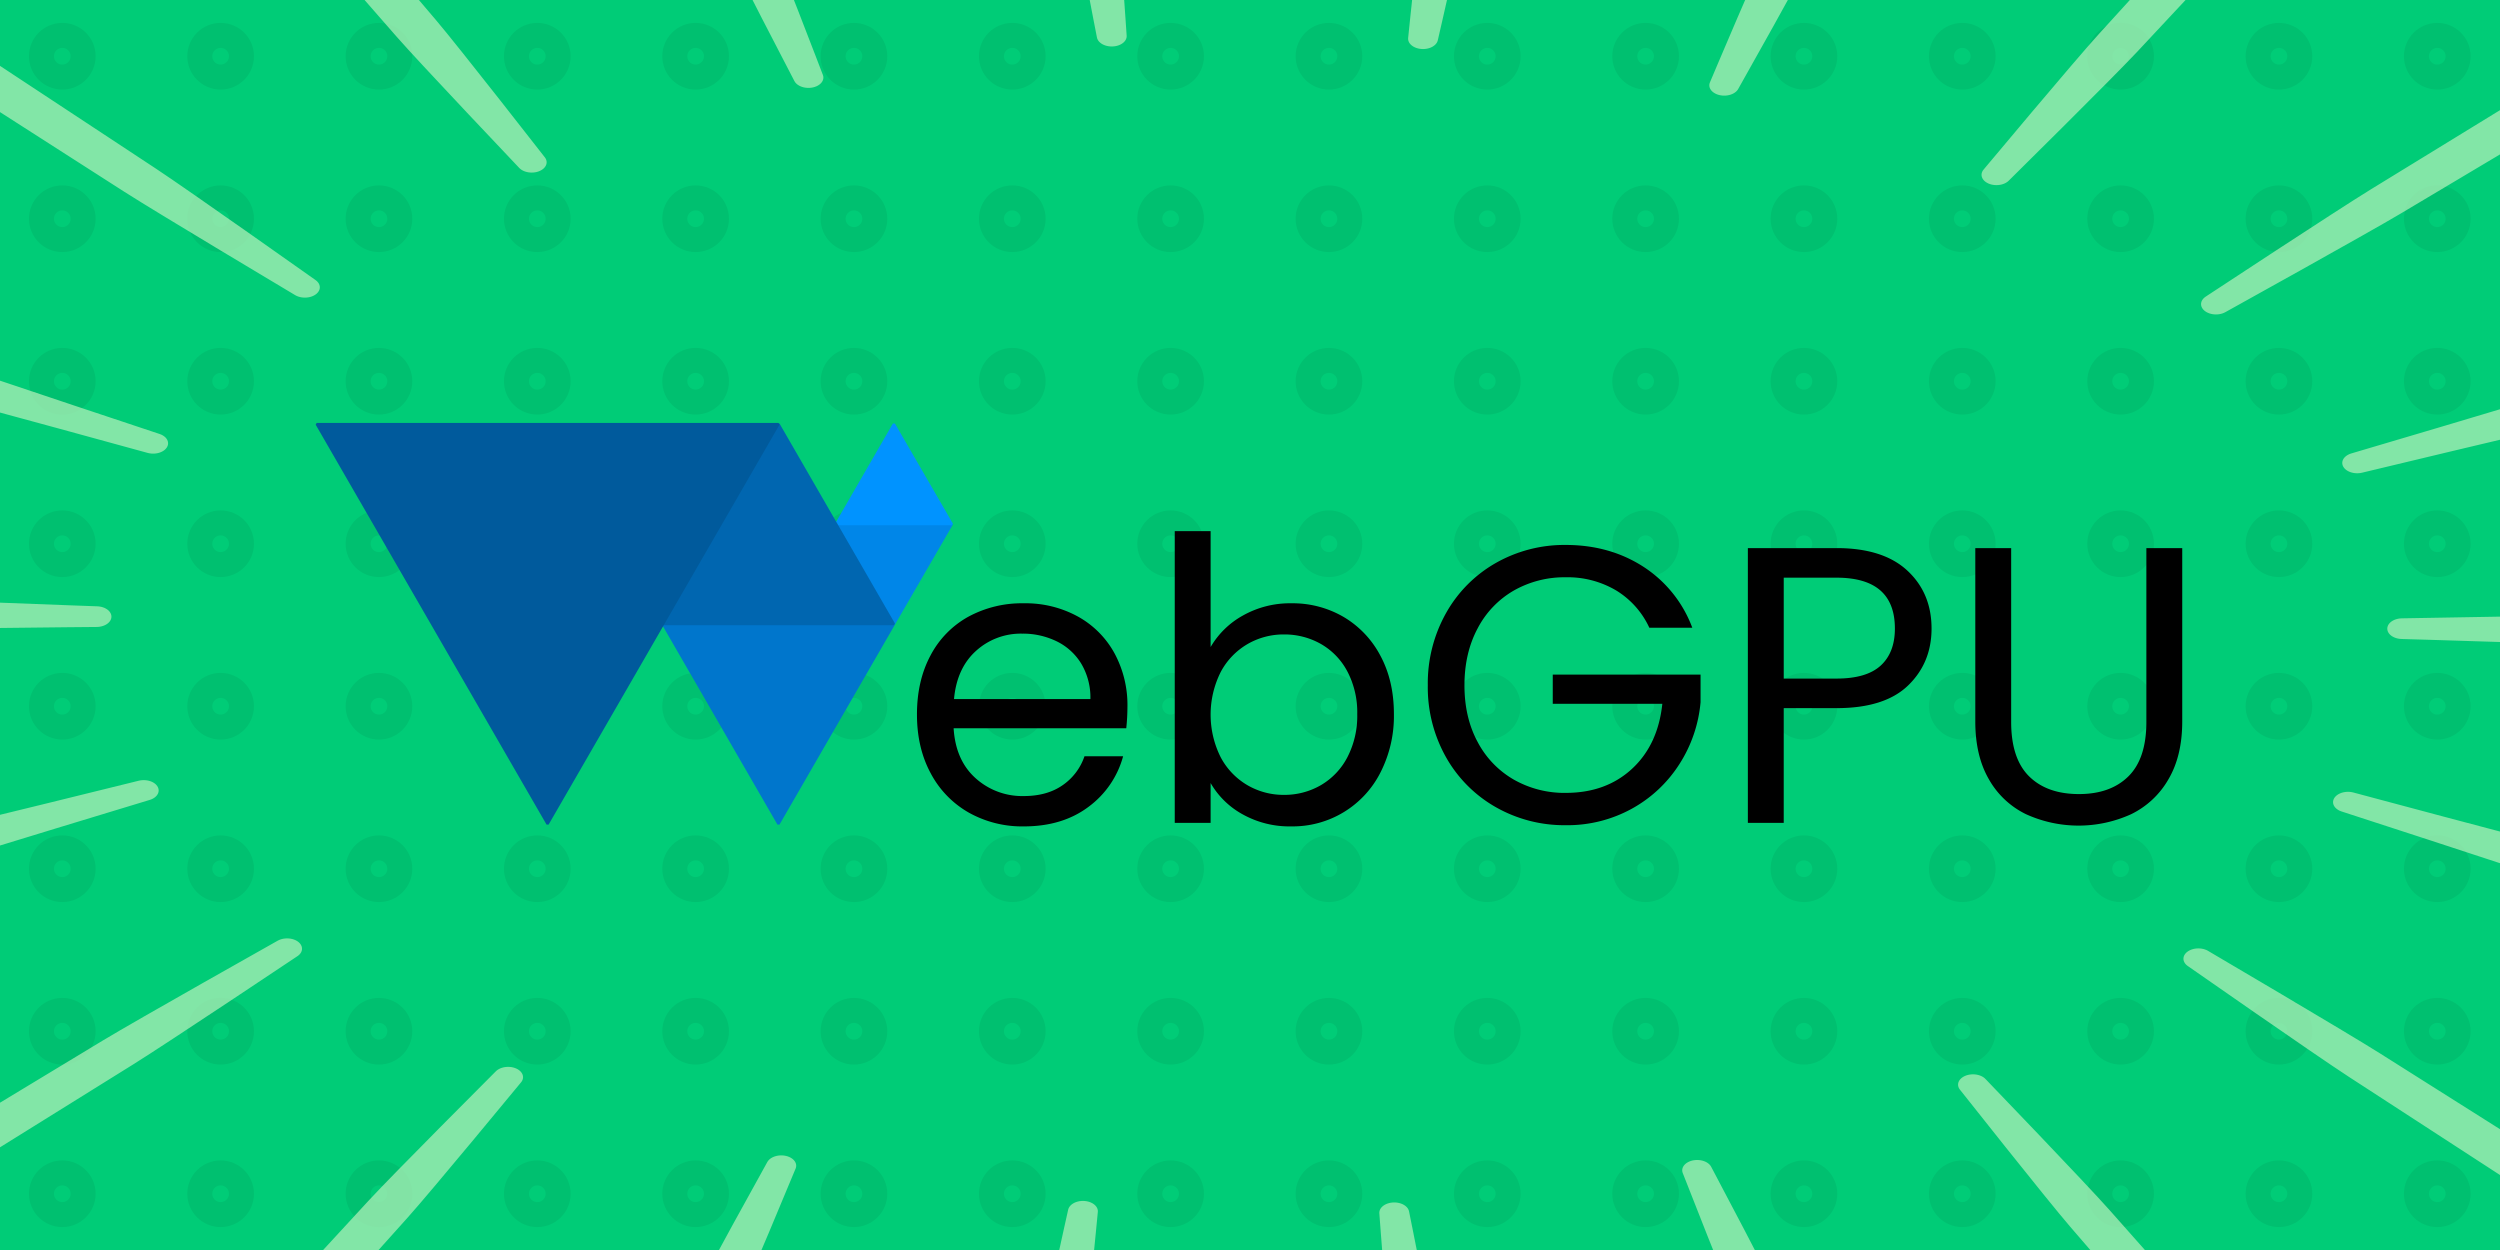<?xml version="1.0" encoding="UTF-8" standalone="no"?>
<!-- Created with Inkscape (http://www.inkscape.org/) -->

<svg
   width="600"
   height="300"
   viewBox="0 0 158.75 79.375"
   version="1.1"
   id="svg5"
   xml:space="preserve"
   inkscape:version="1.2.2 (732a01da63, 2022-12-09)"
   sodipodi:docname="webgpu.svg"
   xmlns:inkscape="http://www.inkscape.org/namespaces/inkscape"
   xmlns:sodipodi="http://sodipodi.sourceforge.net/DTD/sodipodi-0.dtd"
   xmlns="http://www.w3.org/2000/svg"
   xmlns:svg="http://www.w3.org/2000/svg"><sodipodi:namedview
     id="namedview7"
     pagecolor="#ffffff"
     bordercolor="#000000"
     borderopacity="0.25"
     inkscape:showpageshadow="2"
     inkscape:pageopacity="0"
     inkscape:pagecheckerboard="0"
     inkscape:deskcolor="#d1d1d1"
     inkscape:document-units="mm"
     showgrid="false"
     inkscape:zoom="1.4912879"
     inkscape:cx="239.72568"
     inkscape:cy="142.159"
     inkscape:window-width="1920"
     inkscape:window-height="1017"
     inkscape:window-x="-8"
     inkscape:window-y="-8"
     inkscape:window-maximized="1"
     inkscape:current-layer="layer1"><inkscape:grid
       type="xygrid"
       id="grid8812" /></sodipodi:namedview><defs
     id="defs2"><inkscape:path-effect
       effect="tiling"
       id="path-effect10769"
       is_visible="true"
       lpeversion="1"
       unit="px"
       seed="1;1"
       lpesatellites=""
       num_rows="8"
       num_cols="16"
       gapx="28"
       gapy="29"
       offset="0"
       offset_type="false"
       scale="0"
       rotate="0"
       mirrorrowsx="false"
       mirrorrowsy="false"
       mirrorcolsx="false"
       mirrorcolsy="false"
       mirrortrans="false"
       shrink_interp="false"
       split_items="false"
       link_styles="false"
       interpolate_scalex="false"
       interpolate_scaley="true"
       interpolate_rotatex="false"
       interpolate_rotatey="true"
       random_scale="false"
       random_rotate="false"
       random_gap_y="false"
       random_gap_x="false"
       transformorigin="" /><inkscape:path-effect
       effect="skeletal"
       id="path-effect5578"
       is_visible="true"
       lpeversion="1"
       pattern="#path5512"
       copytype="repeated"
       prop_scale="0.99"
       scale_y_rel="true"
       spacing="50"
       normal_offset="0"
       tang_offset="0"
       prop_units="false"
       vertical_pattern="false"
       hide_knot="false"
       fuse_tolerance="0" /><inkscape:path-effect
       effect="skeletal"
       id="path-effect5522"
       is_visible="true"
       lpeversion="1"
       pattern="M 0,0 H 1"
       copytype="single_stretched"
       prop_scale="1"
       scale_y_rel="false"
       spacing="0"
       normal_offset="0"
       tang_offset="0"
       prop_units="false"
       vertical_pattern="false"
       hide_knot="false"
       fuse_tolerance="0" /><inkscape:path-effect
       effect="tiling"
       id="path-effect5520"
       is_visible="true"
       lpeversion="1"
       unit="px"
       seed="1;1"
       lpesatellites=""
       num_rows="3"
       num_cols="3"
       gapx="0"
       gapy="0"
       offset="0"
       offset_type="false"
       scale="0"
       rotate="0"
       mirrorrowsx="false"
       mirrorrowsy="true"
       mirrorcolsx="true"
       mirrorcolsy="false"
       mirrortrans="false"
       shrink_interp="false"
       split_items="false"
       link_styles="false"
       interpolate_scalex="false"
       interpolate_scaley="true"
       interpolate_rotatex="false"
       interpolate_rotatey="true"
       random_scale="false"
       random_rotate="false"
       random_gap_y="false"
       random_gap_x="false"
       transformorigin="matrix(1,0,0,1.118,0,-0.834)" /><inkscape:path-effect
       effect="taper_stroke"
       id="path-effect5514"
       is_visible="true"
       lpeversion="1"
       stroke_width="1.075"
       attach_start="0.4"
       end_offset="0"
       start_smoothing="0.2"
       end_smoothing="0"
       jointype="extrapolated"
       start_shape="center"
       end_shape="center"
       miter_limit="100" /><style
       id="style132">
      .cls-1, .cls-2, .cls-3, .cls-4, .cls-5 {
        fill-rule: evenodd;
        stroke-linejoin: bevel;
      }

      .cls-6 {
        fill-rule: evenodd;
      }

      .cls-1 {
        fill: #005a9c;
        stroke: #005a9c;
      }

      .cls-2 {
        fill: #0066b0;
        stroke: #0066b0;
      }

      .cls-3 {
        fill: #0076cc;
        stroke: #0076cc;
      }

      .cls-4 {
        fill: #0086e8;
        stroke: #0086e8;
      }

      .cls-5 {
        fill: #0093ff;
        stroke: #0093ff;
      }

      @media (prefers-color-scheme: dark) {
        .cls-6 {
          fill: #eeeeee;
        }
      }
    </style><inkscape:path-effect
       effect="fill_between_many"
       method="bsplinespiro"
       linkedpaths="#path5512,0,1"
       id="path-effect5516" /></defs><g
     inkscape:label="Layer 1"
     inkscape:groupmode="layer"
     id="layer1"
     transform="translate(0,-12.824)"><rect
       style="fill:#00cc77;fill-opacity:1;stroke:none;stroke-width:4.233;stroke-linecap:round;stroke-linejoin:round;stroke-opacity:1"
       id="rect5677"
       width="158.75"
       height="79.375"
       x="0"
       y="12.824"
       inkscape:label="bg" /><path
       style="fill:none;fill-opacity:1;stroke:#000000;stroke-width:1.587;stroke-linecap:round;stroke-linejoin:round;stroke-dasharray:none;stroke-opacity:0.06"
       id="path10767"
       inkscape:path-effect="#path-effect10769"
       sodipodi:type="arc"
       sodipodi:cx="5.2916665"
       sodipodi:cy="16.792486"
       sodipodi:rx="1.3229166"
       sodipodi:ry="1.3229166"
       d="m 6.615,16.792 c 0,0.731 -0.592,1.323 -1.323,1.323 -0.731,0 -1.323,-0.592 -1.323,-1.323 0,-0.731 0.592,-1.323 1.323,-1.323 0.731,0 1.323,0.592 1.323,1.323 z m 10.054,0 c 0,0.731 -0.592,1.323 -1.323,1.323 -0.731,0 -1.323,-0.592 -1.323,-1.323 0,-0.731 0.592,-1.323 1.323,-1.323 0.731,0 1.323,0.592 1.323,1.323 z m 10.054,0 c 0,0.731 -0.592,1.323 -1.323,1.323 -0.731,0 -1.323,-0.592 -1.323,-1.323 0,-0.731 0.592,-1.323 1.323,-1.323 0.731,0 1.323,0.592 1.323,1.323 z m 10.054,0 c 0,0.731 -0.592,1.323 -1.323,1.323 -0.731,0 -1.323,-0.592 -1.323,-1.323 0,-0.731 0.592,-1.323 1.323,-1.323 0.731,0 1.323,0.592 1.323,1.323 z m 10.054,0 c 0,0.731 -0.592,1.323 -1.323,1.323 -0.731,0 -1.323,-0.592 -1.323,-1.323 0,-0.731 0.592,-1.323 1.323,-1.323 0.731,0 1.323,0.592 1.323,1.323 z m 10.054,0 c 0,0.731 -0.592,1.323 -1.323,1.323 -0.731,0 -1.323,-0.592 -1.323,-1.323 0,-0.731 0.592,-1.323 1.323,-1.323 0.731,0 1.323,0.592 1.323,1.323 z m 10.054,0 c 0,0.731 -0.592,1.323 -1.323,1.323 -0.731,0 -1.323,-0.592 -1.323,-1.323 0,-0.731 0.592,-1.323 1.323,-1.323 0.731,0 1.323,0.592 1.323,1.323 z m 10.054,0 c 0,0.731 -0.592,1.323 -1.323,1.323 -0.731,0 -1.323,-0.592 -1.323,-1.323 0,-0.731 0.592,-1.323 1.323,-1.323 0.731,0 1.323,0.592 1.323,1.323 z m 10.054,0 c 0,0.731 -0.592,1.323 -1.323,1.323 -0.731,0 -1.323,-0.592 -1.323,-1.323 0,-0.731 0.592,-1.323 1.323,-1.323 0.731,0 1.323,0.592 1.323,1.323 z m 10.054,0 c 0,0.731 -0.592,1.323 -1.323,1.323 -0.731,0 -1.323,-0.592 -1.323,-1.323 0,-0.731 0.592,-1.323 1.323,-1.323 0.731,0 1.323,0.592 1.323,1.323 z m 10.054,0 c 0,0.731 -0.592,1.323 -1.323,1.323 -0.731,0 -1.323,-0.592 -1.323,-1.323 0,-0.731 0.592,-1.323 1.323,-1.323 0.731,0 1.323,0.592 1.323,1.323 z m 10.054,0 c 0,0.731 -0.592,1.323 -1.323,1.323 -0.731,0 -1.323,-0.592 -1.323,-1.323 0,-0.731 0.592,-1.323 1.323,-1.323 0.731,0 1.323,0.592 1.323,1.323 z m 10.054,0 c 0,0.731 -0.592,1.323 -1.323,1.323 -0.731,0 -1.323,-0.592 -1.323,-1.323 0,-0.731 0.592,-1.323 1.323,-1.323 0.731,0 1.323,0.592 1.323,1.323 z m 10.054,0 c 0,0.731 -0.592,1.323 -1.323,1.323 -0.731,0 -1.323,-0.592 -1.323,-1.323 0,-0.731 0.592,-1.323 1.323,-1.323 0.731,0 1.323,0.592 1.323,1.323 z m 10.054,0 c 0,0.731 -0.592,1.323 -1.323,1.323 -0.731,0 -1.323,-0.592 -1.323,-1.323 0,-0.731 0.592,-1.323 1.323,-1.323 0.731,0 1.323,0.592 1.323,1.323 z m 10.054,0 c 0,0.731 -0.592,1.323 -1.323,1.323 -0.731,0 -1.323,-0.592 -1.323,-1.323 0,-0.731 0.592,-1.323 1.323,-1.323 0.731,0 1.323,0.592 1.323,1.323 z M 6.615,27.111 c 0,0.731 -0.592,1.323 -1.323,1.323 -0.731,0 -1.323,-0.592 -1.323,-1.323 0,-0.731 0.592,-1.323 1.323,-1.323 0.731,0 1.323,0.592 1.323,1.323 z m 10.054,0 c 0,0.731 -0.592,1.323 -1.323,1.323 -0.731,0 -1.323,-0.592 -1.323,-1.323 0,-0.731 0.592,-1.323 1.323,-1.323 0.731,0 1.323,0.592 1.323,1.323 z m 10.054,0 c 0,0.731 -0.592,1.323 -1.323,1.323 -0.731,0 -1.323,-0.592 -1.323,-1.323 0,-0.731 0.592,-1.323 1.323,-1.323 0.731,0 1.323,0.592 1.323,1.323 z m 10.054,0 c 0,0.731 -0.592,1.323 -1.323,1.323 -0.731,0 -1.323,-0.592 -1.323,-1.323 0,-0.731 0.592,-1.323 1.323,-1.323 0.731,0 1.323,0.592 1.323,1.323 z m 10.054,0 c 0,0.731 -0.592,1.323 -1.323,1.323 -0.731,0 -1.323,-0.592 -1.323,-1.323 0,-0.731 0.592,-1.323 1.323,-1.323 0.731,0 1.323,0.592 1.323,1.323 z m 10.054,0 c 0,0.731 -0.592,1.323 -1.323,1.323 -0.731,0 -1.323,-0.592 -1.323,-1.323 0,-0.731 0.592,-1.323 1.323,-1.323 0.731,0 1.323,0.592 1.323,1.323 z m 10.054,0 c 0,0.731 -0.592,1.323 -1.323,1.323 -0.731,0 -1.323,-0.592 -1.323,-1.323 0,-0.731 0.592,-1.323 1.323,-1.323 0.731,0 1.323,0.592 1.323,1.323 z m 10.054,0 c 0,0.731 -0.592,1.323 -1.323,1.323 -0.731,0 -1.323,-0.592 -1.323,-1.323 0,-0.731 0.592,-1.323 1.323,-1.323 0.731,0 1.323,0.592 1.323,1.323 z m 10.054,0 c 0,0.731 -0.592,1.323 -1.323,1.323 -0.731,0 -1.323,-0.592 -1.323,-1.323 0,-0.731 0.592,-1.323 1.323,-1.323 0.731,0 1.323,0.592 1.323,1.323 z m 10.054,0 c 0,0.731 -0.592,1.323 -1.323,1.323 -0.731,0 -1.323,-0.592 -1.323,-1.323 0,-0.731 0.592,-1.323 1.323,-1.323 0.731,0 1.323,0.592 1.323,1.323 z m 10.054,0 c 0,0.731 -0.592,1.323 -1.323,1.323 -0.731,0 -1.323,-0.592 -1.323,-1.323 0,-0.731 0.592,-1.323 1.323,-1.323 0.731,0 1.323,0.592 1.323,1.323 z m 10.054,0 c 0,0.731 -0.592,1.323 -1.323,1.323 -0.731,0 -1.323,-0.592 -1.323,-1.323 0,-0.731 0.592,-1.323 1.323,-1.323 0.731,0 1.323,0.592 1.323,1.323 z m 10.054,0 c 0,0.731 -0.592,1.323 -1.323,1.323 -0.731,0 -1.323,-0.592 -1.323,-1.323 0,-0.731 0.592,-1.323 1.323,-1.323 0.731,0 1.323,0.592 1.323,1.323 z m 10.054,0 c 0,0.731 -0.592,1.323 -1.323,1.323 -0.731,0 -1.323,-0.592 -1.323,-1.323 0,-0.731 0.592,-1.323 1.323,-1.323 0.731,0 1.323,0.592 1.323,1.323 z m 10.054,0 c 0,0.731 -0.592,1.323 -1.323,1.323 -0.731,0 -1.323,-0.592 -1.323,-1.323 0,-0.731 0.592,-1.323 1.323,-1.323 0.731,0 1.323,0.592 1.323,1.323 z m 10.054,0 c 0,0.731 -0.592,1.323 -1.323,1.323 -0.731,0 -1.323,-0.592 -1.323,-1.323 0,-0.731 0.592,-1.323 1.323,-1.323 0.731,0 1.323,0.592 1.323,1.323 z M 6.615,37.43 c 0,0.731 -0.592,1.323 -1.323,1.323 -0.731,0 -1.323,-0.592 -1.323,-1.323 0,-0.731 0.592,-1.323 1.323,-1.323 0.731,0 1.323,0.592 1.323,1.323 z m 10.054,0 c 0,0.731 -0.592,1.323 -1.323,1.323 -0.731,0 -1.323,-0.592 -1.323,-1.323 0,-0.731 0.592,-1.323 1.323,-1.323 0.731,0 1.323,0.592 1.323,1.323 z m 10.054,0 c 0,0.731 -0.592,1.323 -1.323,1.323 -0.731,0 -1.323,-0.592 -1.323,-1.323 0,-0.731 0.592,-1.323 1.323,-1.323 0.731,0 1.323,0.592 1.323,1.323 z m 10.054,0 c 0,0.731 -0.592,1.323 -1.323,1.323 -0.731,0 -1.323,-0.592 -1.323,-1.323 0,-0.731 0.592,-1.323 1.323,-1.323 0.731,0 1.323,0.592 1.323,1.323 z m 10.054,0 c 0,0.731 -0.592,1.323 -1.323,1.323 -0.731,0 -1.323,-0.592 -1.323,-1.323 0,-0.731 0.592,-1.323 1.323,-1.323 0.731,0 1.323,0.592 1.323,1.323 z m 10.054,0 c 0,0.731 -0.592,1.323 -1.323,1.323 -0.731,0 -1.323,-0.592 -1.323,-1.323 0,-0.731 0.592,-1.323 1.323,-1.323 0.731,0 1.323,0.592 1.323,1.323 z m 10.054,0 c 0,0.731 -0.592,1.323 -1.323,1.323 -0.731,0 -1.323,-0.592 -1.323,-1.323 0,-0.731 0.592,-1.323 1.323,-1.323 0.731,0 1.323,0.592 1.323,1.323 z m 10.054,0 c 0,0.731 -0.592,1.323 -1.323,1.323 -0.731,0 -1.323,-0.592 -1.323,-1.323 0,-0.731 0.592,-1.323 1.323,-1.323 0.731,0 1.323,0.592 1.323,1.323 z m 10.054,0 c 0,0.731 -0.592,1.323 -1.323,1.323 -0.731,0 -1.323,-0.592 -1.323,-1.323 0,-0.731 0.592,-1.323 1.323,-1.323 0.731,0 1.323,0.592 1.323,1.323 z m 10.054,0 c 0,0.731 -0.592,1.323 -1.323,1.323 -0.731,0 -1.323,-0.592 -1.323,-1.323 0,-0.731 0.592,-1.323 1.323,-1.323 0.731,0 1.323,0.592 1.323,1.323 z m 10.054,0 c 0,0.731 -0.592,1.323 -1.323,1.323 -0.731,0 -1.323,-0.592 -1.323,-1.323 0,-0.731 0.592,-1.323 1.323,-1.323 0.731,0 1.323,0.592 1.323,1.323 z m 10.054,0 c 0,0.731 -0.592,1.323 -1.323,1.323 -0.731,0 -1.323,-0.592 -1.323,-1.323 0,-0.731 0.592,-1.323 1.323,-1.323 0.731,0 1.323,0.592 1.323,1.323 z m 10.054,0 c 0,0.731 -0.592,1.323 -1.323,1.323 -0.731,0 -1.323,-0.592 -1.323,-1.323 0,-0.731 0.592,-1.323 1.323,-1.323 0.731,0 1.323,0.592 1.323,1.323 z m 10.054,0 c 0,0.731 -0.592,1.323 -1.323,1.323 -0.731,0 -1.323,-0.592 -1.323,-1.323 0,-0.731 0.592,-1.323 1.323,-1.323 0.731,0 1.323,0.592 1.323,1.323 z m 10.054,0 c 0,0.731 -0.592,1.323 -1.323,1.323 -0.731,0 -1.323,-0.592 -1.323,-1.323 0,-0.731 0.592,-1.323 1.323,-1.323 0.731,0 1.323,0.592 1.323,1.323 z m 10.054,0 c 0,0.731 -0.592,1.323 -1.323,1.323 -0.731,0 -1.323,-0.592 -1.323,-1.323 0,-0.731 0.592,-1.323 1.323,-1.323 0.731,0 1.323,0.592 1.323,1.323 z M 6.615,47.749 c 0,0.731 -0.592,1.323 -1.323,1.323 -0.731,0 -1.323,-0.592 -1.323,-1.323 0,-0.731 0.592,-1.323 1.323,-1.323 0.731,0 1.323,0.592 1.323,1.323 z m 10.054,0 c 0,0.731 -0.592,1.323 -1.323,1.323 -0.731,0 -1.323,-0.592 -1.323,-1.323 0,-0.731 0.592,-1.323 1.323,-1.323 0.731,0 1.323,0.592 1.323,1.323 z m 10.054,0 c 0,0.731 -0.592,1.323 -1.323,1.323 -0.731,0 -1.323,-0.592 -1.323,-1.323 0,-0.731 0.592,-1.323 1.323,-1.323 0.731,0 1.323,0.592 1.323,1.323 z m 10.054,0 c 0,0.731 -0.592,1.323 -1.323,1.323 -0.731,0 -1.323,-0.592 -1.323,-1.323 0,-0.731 0.592,-1.323 1.323,-1.323 0.731,0 1.323,0.592 1.323,1.323 z m 10.054,0 c 0,0.731 -0.592,1.323 -1.323,1.323 -0.731,0 -1.323,-0.592 -1.323,-1.323 0,-0.731 0.592,-1.323 1.323,-1.323 0.731,0 1.323,0.592 1.323,1.323 z m 10.054,0 c 0,0.731 -0.592,1.323 -1.323,1.323 -0.731,0 -1.323,-0.592 -1.323,-1.323 0,-0.731 0.592,-1.323 1.323,-1.323 0.731,0 1.323,0.592 1.323,1.323 z m 10.054,0 c 0,0.731 -0.592,1.323 -1.323,1.323 -0.731,0 -1.323,-0.592 -1.323,-1.323 0,-0.731 0.592,-1.323 1.323,-1.323 0.731,0 1.323,0.592 1.323,1.323 z m 10.054,0 c 0,0.731 -0.592,1.323 -1.323,1.323 -0.731,0 -1.323,-0.592 -1.323,-1.323 0,-0.731 0.592,-1.323 1.323,-1.323 0.731,0 1.323,0.592 1.323,1.323 z m 10.054,0 c 0,0.731 -0.592,1.323 -1.323,1.323 -0.731,0 -1.323,-0.592 -1.323,-1.323 0,-0.731 0.592,-1.323 1.323,-1.323 0.731,0 1.323,0.592 1.323,1.323 z m 10.054,0 c 0,0.731 -0.592,1.323 -1.323,1.323 -0.731,0 -1.323,-0.592 -1.323,-1.323 0,-0.731 0.592,-1.323 1.323,-1.323 0.731,0 1.323,0.592 1.323,1.323 z m 10.054,0 c 0,0.731 -0.592,1.323 -1.323,1.323 -0.731,0 -1.323,-0.592 -1.323,-1.323 0,-0.731 0.592,-1.323 1.323,-1.323 0.731,0 1.323,0.592 1.323,1.323 z m 10.054,0 c 0,0.731 -0.592,1.323 -1.323,1.323 -0.731,0 -1.323,-0.592 -1.323,-1.323 0,-0.731 0.592,-1.323 1.323,-1.323 0.731,0 1.323,0.592 1.323,1.323 z m 10.054,0 c 0,0.731 -0.592,1.323 -1.323,1.323 -0.731,0 -1.323,-0.592 -1.323,-1.323 0,-0.731 0.592,-1.323 1.323,-1.323 0.731,0 1.323,0.592 1.323,1.323 z m 10.054,0 c 0,0.731 -0.592,1.323 -1.323,1.323 -0.731,0 -1.323,-0.592 -1.323,-1.323 0,-0.731 0.592,-1.323 1.323,-1.323 0.731,0 1.323,0.592 1.323,1.323 z m 10.054,0 c 0,0.731 -0.592,1.323 -1.323,1.323 -0.731,0 -1.323,-0.592 -1.323,-1.323 0,-0.731 0.592,-1.323 1.323,-1.323 0.731,0 1.323,0.592 1.323,1.323 z m 10.054,0 c 0,0.731 -0.592,1.323 -1.323,1.323 -0.731,0 -1.323,-0.592 -1.323,-1.323 0,-0.731 0.592,-1.323 1.323,-1.323 0.731,0 1.323,0.592 1.323,1.323 z M 6.615,58.067 c 0,0.731 -0.592,1.323 -1.323,1.323 -0.731,0 -1.323,-0.592 -1.323,-1.323 0,-0.731 0.592,-1.323 1.323,-1.323 0.731,0 1.323,0.592 1.323,1.323 z m 10.054,0 c 0,0.731 -0.592,1.323 -1.323,1.323 -0.731,0 -1.323,-0.592 -1.323,-1.323 0,-0.731 0.592,-1.323 1.323,-1.323 0.731,0 1.323,0.592 1.323,1.323 z m 10.054,0 c 0,0.731 -0.592,1.323 -1.323,1.323 -0.731,0 -1.323,-0.592 -1.323,-1.323 0,-0.731 0.592,-1.323 1.323,-1.323 0.731,0 1.323,0.592 1.323,1.323 z m 10.054,0 c 0,0.731 -0.592,1.323 -1.323,1.323 -0.731,0 -1.323,-0.592 -1.323,-1.323 0,-0.731 0.592,-1.323 1.323,-1.323 0.731,0 1.323,0.592 1.323,1.323 z m 10.054,0 c 0,0.731 -0.592,1.323 -1.323,1.323 -0.731,0 -1.323,-0.592 -1.323,-1.323 0,-0.731 0.592,-1.323 1.323,-1.323 0.731,0 1.323,0.592 1.323,1.323 z m 10.054,0 c 0,0.731 -0.592,1.323 -1.323,1.323 -0.731,0 -1.323,-0.592 -1.323,-1.323 0,-0.731 0.592,-1.323 1.323,-1.323 0.731,0 1.323,0.592 1.323,1.323 z m 10.054,0 c 0,0.731 -0.592,1.323 -1.323,1.323 -0.731,0 -1.323,-0.592 -1.323,-1.323 0,-0.731 0.592,-1.323 1.323,-1.323 0.731,0 1.323,0.592 1.323,1.323 z m 10.054,0 c 0,0.731 -0.592,1.323 -1.323,1.323 -0.731,0 -1.323,-0.592 -1.323,-1.323 0,-0.731 0.592,-1.323 1.323,-1.323 0.731,0 1.323,0.592 1.323,1.323 z m 10.054,0 c 0,0.731 -0.592,1.323 -1.323,1.323 -0.731,0 -1.323,-0.592 -1.323,-1.323 0,-0.731 0.592,-1.323 1.323,-1.323 0.731,0 1.323,0.592 1.323,1.323 z m 10.054,0 c 0,0.731 -0.592,1.323 -1.323,1.323 -0.731,0 -1.323,-0.592 -1.323,-1.323 0,-0.731 0.592,-1.323 1.323,-1.323 0.731,0 1.323,0.592 1.323,1.323 z m 10.054,0 c 0,0.731 -0.592,1.323 -1.323,1.323 -0.731,0 -1.323,-0.592 -1.323,-1.323 0,-0.731 0.592,-1.323 1.323,-1.323 0.731,0 1.323,0.592 1.323,1.323 z m 10.054,0 c 0,0.731 -0.592,1.323 -1.323,1.323 -0.731,0 -1.323,-0.592 -1.323,-1.323 0,-0.731 0.592,-1.323 1.323,-1.323 0.731,0 1.323,0.592 1.323,1.323 z m 10.054,0 c 0,0.731 -0.592,1.323 -1.323,1.323 -0.731,0 -1.323,-0.592 -1.323,-1.323 0,-0.731 0.592,-1.323 1.323,-1.323 0.731,0 1.323,0.592 1.323,1.323 z m 10.054,0 c 0,0.731 -0.592,1.323 -1.323,1.323 -0.731,0 -1.323,-0.592 -1.323,-1.323 0,-0.731 0.592,-1.323 1.323,-1.323 0.731,0 1.323,0.592 1.323,1.323 z m 10.054,0 c 0,0.731 -0.592,1.323 -1.323,1.323 -0.731,0 -1.323,-0.592 -1.323,-1.323 0,-0.731 0.592,-1.323 1.323,-1.323 0.731,0 1.323,0.592 1.323,1.323 z m 10.054,0 c 0,0.731 -0.592,1.323 -1.323,1.323 -0.731,0 -1.323,-0.592 -1.323,-1.323 0,-0.731 0.592,-1.323 1.323,-1.323 0.731,0 1.323,0.592 1.323,1.323 z M 6.615,68.386 c 0,0.731 -0.592,1.323 -1.323,1.323 -0.731,0 -1.323,-0.592 -1.323,-1.323 0,-0.731 0.592,-1.323 1.323,-1.323 0.731,0 1.323,0.592 1.323,1.323 z m 10.054,0 c 0,0.731 -0.592,1.323 -1.323,1.323 -0.731,0 -1.323,-0.592 -1.323,-1.323 0,-0.731 0.592,-1.323 1.323,-1.323 0.731,0 1.323,0.592 1.323,1.323 z m 10.054,0 c 0,0.731 -0.592,1.323 -1.323,1.323 -0.731,0 -1.323,-0.592 -1.323,-1.323 0,-0.731 0.592,-1.323 1.323,-1.323 0.731,0 1.323,0.592 1.323,1.323 z m 10.054,0 c 0,0.731 -0.592,1.323 -1.323,1.323 -0.731,0 -1.323,-0.592 -1.323,-1.323 0,-0.731 0.592,-1.323 1.323,-1.323 0.731,0 1.323,0.592 1.323,1.323 z m 10.054,0 c 0,0.731 -0.592,1.323 -1.323,1.323 -0.731,0 -1.323,-0.592 -1.323,-1.323 0,-0.731 0.592,-1.323 1.323,-1.323 0.731,0 1.323,0.592 1.323,1.323 z m 10.054,0 c 0,0.731 -0.592,1.323 -1.323,1.323 -0.731,0 -1.323,-0.592 -1.323,-1.323 0,-0.731 0.592,-1.323 1.323,-1.323 0.731,0 1.323,0.592 1.323,1.323 z m 10.054,0 c 0,0.731 -0.592,1.323 -1.323,1.323 -0.731,0 -1.323,-0.592 -1.323,-1.323 0,-0.731 0.592,-1.323 1.323,-1.323 0.731,0 1.323,0.592 1.323,1.323 z m 10.054,0 c 0,0.731 -0.592,1.323 -1.323,1.323 -0.731,0 -1.323,-0.592 -1.323,-1.323 0,-0.731 0.592,-1.323 1.323,-1.323 0.731,0 1.323,0.592 1.323,1.323 z m 10.054,0 c 0,0.731 -0.592,1.323 -1.323,1.323 -0.731,0 -1.323,-0.592 -1.323,-1.323 0,-0.731 0.592,-1.323 1.323,-1.323 0.731,0 1.323,0.592 1.323,1.323 z m 10.054,0 c 0,0.731 -0.592,1.323 -1.323,1.323 -0.731,0 -1.323,-0.592 -1.323,-1.323 0,-0.731 0.592,-1.323 1.323,-1.323 0.731,0 1.323,0.592 1.323,1.323 z m 10.054,0 c 0,0.731 -0.592,1.323 -1.323,1.323 -0.731,0 -1.323,-0.592 -1.323,-1.323 0,-0.731 0.592,-1.323 1.323,-1.323 0.731,0 1.323,0.592 1.323,1.323 z m 10.054,0 c 0,0.731 -0.592,1.323 -1.323,1.323 -0.731,0 -1.323,-0.592 -1.323,-1.323 0,-0.731 0.592,-1.323 1.323,-1.323 0.731,0 1.323,0.592 1.323,1.323 z m 10.054,0 c 0,0.731 -0.592,1.323 -1.323,1.323 -0.731,0 -1.323,-0.592 -1.323,-1.323 0,-0.731 0.592,-1.323 1.323,-1.323 0.731,0 1.323,0.592 1.323,1.323 z m 10.054,0 c 0,0.731 -0.592,1.323 -1.323,1.323 -0.731,0 -1.323,-0.592 -1.323,-1.323 0,-0.731 0.592,-1.323 1.323,-1.323 0.731,0 1.323,0.592 1.323,1.323 z m 10.054,0 c 0,0.731 -0.592,1.323 -1.323,1.323 -0.731,0 -1.323,-0.592 -1.323,-1.323 0,-0.731 0.592,-1.323 1.323,-1.323 0.731,0 1.323,0.592 1.323,1.323 z m 10.054,0 c 0,0.731 -0.592,1.323 -1.323,1.323 -0.731,0 -1.323,-0.592 -1.323,-1.323 0,-0.731 0.592,-1.323 1.323,-1.323 0.731,0 1.323,0.592 1.323,1.323 z M 6.615,78.705 c 0,0.731 -0.592,1.323 -1.323,1.323 -0.731,0 -1.323,-0.592 -1.323,-1.323 0,-0.731 0.592,-1.323 1.323,-1.323 0.731,0 1.323,0.592 1.323,1.323 z m 10.054,0 c 0,0.731 -0.592,1.323 -1.323,1.323 -0.731,0 -1.323,-0.592 -1.323,-1.323 0,-0.731 0.592,-1.323 1.323,-1.323 0.731,0 1.323,0.592 1.323,1.323 z m 10.054,0 c 0,0.731 -0.592,1.323 -1.323,1.323 -0.731,0 -1.323,-0.592 -1.323,-1.323 0,-0.731 0.592,-1.323 1.323,-1.323 0.731,0 1.323,0.592 1.323,1.323 z m 10.054,0 c 0,0.731 -0.592,1.323 -1.323,1.323 -0.731,0 -1.323,-0.592 -1.323,-1.323 0,-0.731 0.592,-1.323 1.323,-1.323 0.731,0 1.323,0.592 1.323,1.323 z m 10.054,0 c 0,0.731 -0.592,1.323 -1.323,1.323 -0.731,0 -1.323,-0.592 -1.323,-1.323 0,-0.731 0.592,-1.323 1.323,-1.323 0.731,0 1.323,0.592 1.323,1.323 z m 10.054,0 c 0,0.731 -0.592,1.323 -1.323,1.323 -0.731,0 -1.323,-0.592 -1.323,-1.323 0,-0.731 0.592,-1.323 1.323,-1.323 0.731,0 1.323,0.592 1.323,1.323 z m 10.054,0 c 0,0.731 -0.592,1.323 -1.323,1.323 -0.731,0 -1.323,-0.592 -1.323,-1.323 0,-0.731 0.592,-1.323 1.323,-1.323 0.731,0 1.323,0.592 1.323,1.323 z m 10.054,0 c 0,0.731 -0.592,1.323 -1.323,1.323 -0.731,0 -1.323,-0.592 -1.323,-1.323 0,-0.731 0.592,-1.323 1.323,-1.323 0.731,0 1.323,0.592 1.323,1.323 z m 10.054,0 c 0,0.731 -0.592,1.323 -1.323,1.323 -0.731,0 -1.323,-0.592 -1.323,-1.323 0,-0.731 0.592,-1.323 1.323,-1.323 0.731,0 1.323,0.592 1.323,1.323 z m 10.054,0 c 0,0.731 -0.592,1.323 -1.323,1.323 -0.731,0 -1.323,-0.592 -1.323,-1.323 0,-0.731 0.592,-1.323 1.323,-1.323 0.731,0 1.323,0.592 1.323,1.323 z m 10.054,0 c 0,0.731 -0.592,1.323 -1.323,1.323 -0.731,0 -1.323,-0.592 -1.323,-1.323 0,-0.731 0.592,-1.323 1.323,-1.323 0.731,0 1.323,0.592 1.323,1.323 z m 10.054,0 c 0,0.731 -0.592,1.323 -1.323,1.323 -0.731,0 -1.323,-0.592 -1.323,-1.323 0,-0.731 0.592,-1.323 1.323,-1.323 0.731,0 1.323,0.592 1.323,1.323 z m 10.054,0 c 0,0.731 -0.592,1.323 -1.323,1.323 -0.731,0 -1.323,-0.592 -1.323,-1.323 0,-0.731 0.592,-1.323 1.323,-1.323 0.731,0 1.323,0.592 1.323,1.323 z m 10.054,0 c 0,0.731 -0.592,1.323 -1.323,1.323 -0.731,0 -1.323,-0.592 -1.323,-1.323 0,-0.731 0.592,-1.323 1.323,-1.323 0.731,0 1.323,0.592 1.323,1.323 z m 10.054,0 c 0,0.731 -0.592,1.323 -1.323,1.323 -0.731,0 -1.323,-0.592 -1.323,-1.323 0,-0.731 0.592,-1.323 1.323,-1.323 0.731,0 1.323,0.592 1.323,1.323 z m 10.054,0 c 0,0.731 -0.592,1.323 -1.323,1.323 -0.731,0 -1.323,-0.592 -1.323,-1.323 0,-0.731 0.592,-1.323 1.323,-1.323 0.731,0 1.323,0.592 1.323,1.323 z M 6.615,89.024 c 0,0.731 -0.592,1.323 -1.323,1.323 -0.731,0 -1.323,-0.592 -1.323,-1.323 0,-0.731 0.592,-1.323 1.323,-1.323 0.731,0 1.323,0.592 1.323,1.323 z m 10.054,0 c 0,0.731 -0.592,1.323 -1.323,1.323 -0.731,0 -1.323,-0.592 -1.323,-1.323 0,-0.731 0.592,-1.323 1.323,-1.323 0.731,0 1.323,0.592 1.323,1.323 z m 10.054,0 c 0,0.731 -0.592,1.323 -1.323,1.323 -0.731,0 -1.323,-0.592 -1.323,-1.323 0,-0.731 0.592,-1.323 1.323,-1.323 0.731,0 1.323,0.592 1.323,1.323 z m 10.054,0 c 0,0.731 -0.592,1.323 -1.323,1.323 -0.731,0 -1.323,-0.592 -1.323,-1.323 0,-0.731 0.592,-1.323 1.323,-1.323 0.731,0 1.323,0.592 1.323,1.323 z m 10.054,0 c 0,0.731 -0.592,1.323 -1.323,1.323 -0.731,0 -1.323,-0.592 -1.323,-1.323 0,-0.731 0.592,-1.323 1.323,-1.323 0.731,0 1.323,0.592 1.323,1.323 z m 10.054,0 c 0,0.731 -0.592,1.323 -1.323,1.323 -0.731,0 -1.323,-0.592 -1.323,-1.323 0,-0.731 0.592,-1.323 1.323,-1.323 0.731,0 1.323,0.592 1.323,1.323 z m 10.054,0 c 0,0.731 -0.592,1.323 -1.323,1.323 -0.731,0 -1.323,-0.592 -1.323,-1.323 0,-0.731 0.592,-1.323 1.323,-1.323 0.731,0 1.323,0.592 1.323,1.323 z m 10.054,0 c 0,0.731 -0.592,1.323 -1.323,1.323 -0.731,0 -1.323,-0.592 -1.323,-1.323 0,-0.731 0.592,-1.323 1.323,-1.323 0.731,0 1.323,0.592 1.323,1.323 z m 10.054,0 c 0,0.731 -0.592,1.323 -1.323,1.323 -0.731,0 -1.323,-0.592 -1.323,-1.323 0,-0.731 0.592,-1.323 1.323,-1.323 0.731,0 1.323,0.592 1.323,1.323 z m 10.054,0 c 0,0.731 -0.592,1.323 -1.323,1.323 -0.731,0 -1.323,-0.592 -1.323,-1.323 0,-0.731 0.592,-1.323 1.323,-1.323 0.731,0 1.323,0.592 1.323,1.323 z m 10.054,0 c 0,0.731 -0.592,1.323 -1.323,1.323 -0.731,0 -1.323,-0.592 -1.323,-1.323 0,-0.731 0.592,-1.323 1.323,-1.323 0.731,0 1.323,0.592 1.323,1.323 z m 10.054,0 c 0,0.731 -0.592,1.323 -1.323,1.323 -0.731,0 -1.323,-0.592 -1.323,-1.323 0,-0.731 0.592,-1.323 1.323,-1.323 0.731,0 1.323,0.592 1.323,1.323 z m 10.054,0 c 0,0.731 -0.592,1.323 -1.323,1.323 -0.731,0 -1.323,-0.592 -1.323,-1.323 0,-0.731 0.592,-1.323 1.323,-1.323 0.731,0 1.323,0.592 1.323,1.323 z m 10.054,0 c 0,0.731 -0.592,1.323 -1.323,1.323 -0.731,0 -1.323,-0.592 -1.323,-1.323 0,-0.731 0.592,-1.323 1.323,-1.323 0.731,0 1.323,0.592 1.323,1.323 z m 10.054,0 c 0,0.731 -0.592,1.323 -1.323,1.323 -0.731,0 -1.323,-0.592 -1.323,-1.323 0,-0.731 0.592,-1.323 1.323,-1.323 0.731,0 1.323,0.592 1.323,1.323 z m 10.054,0 c 0,0.731 -0.592,1.323 -1.323,1.323 -0.731,0 -1.323,-0.592 -1.323,-1.323 0,-0.731 0.592,-1.323 1.323,-1.323 0.731,0 1.323,0.592 1.323,1.323 z"
       class="UnoptimicedTransforms"
       transform="translate(-1.336,-0.397)"
       inkscape:label="nodes" /><g
       id="g152"
       transform="matrix(0.149,0,0,0.149,12.302,32.361)"
       inkscape:label="webgpuLogo"><path
         id="Triangle_4"
         data-name="Triangle 4"
         class="cls-4"
         d="M 298.4,134.84 273.8,92.231 h 49.269 z" /><path
         id="Triangle_5"
         data-name="Triangle 5"
         class="cls-5"
         d="m 298.4,49.619 -24.6,42.609 h 49.269 z" /><path
         id="Triangle_3"
         data-name="Triangle 3"
         class="cls-3"
         d="m 249.2,220.06 -49.2,-85.218 98.4,-8.1e-4 z" /><path
         id="Triangle_2"
         data-name="Triangle 2"
         class="cls-2"
         d="m 249.2,49.619 -49.2,85.218 98.4,-8.1e-4 z" /><path
         id="Triangle_1"
         data-name="Triangle 1"
         class="cls-1"
         d="M 150.8,220.06 52.4,49.62 h 196.8 z" /><path
         id="WebGPU"
         class="cls-6"
         d="m 397.927,170 a 46.383,46.383 0 0 0 -5.459,-22.594 39.579,39.579 0 0 0 -15.539,-15.706 46.217,46.217 0 0 0 -23.182,-5.711 47.758,47.758 0 0 0 -23.77,5.8 40.1,40.1 0 0 0 -16.042,16.547 q -5.714,10.752 -5.712,25.029 0.002,14.277 5.88,25.114 a 41.6,41.6 0 0 0 16.21,16.714 46.512,46.512 0 0 0 23.434,5.88 q 16.461,0 27.55,-8.315 a 39.574,39.574 0 0 0 14.782,-21.586 h -16.462 a 24.465,24.465 0 0 1 -9.323,12.347 q -6.639,4.621 -16.547,4.619 a 29.643,29.643 0 0 1 -20.578,-7.643 q -8.484,-7.642 -9.323,-21.25 h 73.577 a 89.923,89.923 0 0 0 0.5,-9.239 v 0 z m -15.791,-3.192 h -58.122 q 1.173,-13.1 9.323,-20.494 a 28.334,28.334 0 0 1 19.738,-7.391 32.751,32.751 0 0 1 14.7,3.275 25.147,25.147 0 0 1 10.5,9.575 28.21,28.21 0 0 1 3.863,15.035 v 0 z m 51.235,-22.174 V 95.246 h -15.287 v 124.308 h 15.287 v -16.966 a 35.4,35.4 0 0 0 13.523,13.27 40.941,40.941 0 0 0 20.914,5.208 41.875,41.875 0 0 0 37.964,-23.014 52.851,52.851 0 0 0 5.712,-24.862 q 0,-14.111 -5.712,-24.777 a 41.653,41.653 0 0 0 -15.622,-16.547 42.965,42.965 0 0 0 -22.342,-5.879 40.763,40.763 0 0 0 -20.662,5.207 36.146,36.146 0 0 0 -13.775,13.439 v 0 z m 62.49,28.557 a 38.312,38.312 0 0 1 -4.2,18.4 29.535,29.535 0 0 1 -11.338,11.927 30.887,30.887 0 0 1 -15.707,4.115 30.558,30.558 0 0 1 -15.539,-4.115 30.072,30.072 0 0 1 -11.422,-11.927 40.557,40.557 0 0 1 0,-36.285 30.092,30.092 0 0 1 11.422,-11.927 30.578,30.578 0 0 1 15.539,-4.115 31.4,31.4 0 0 1 15.707,4.031 29.1,29.1 0 0 1 11.338,11.759 37.449,37.449 0 0 1 4.2,18.142 v 0 z M 638.647,136.4 a 52.884,52.884 0 0 0 -20.914,-26.038 q -14.362,-9.236 -33.009,-9.239 a 59.092,59.092 0 0 0 -29.733,7.643 55.959,55.959 0 0 0 -21.25,21.334 61.09,61.09 0 0 0 -7.812,30.826 60.623,60.623 0 0 0 7.812,30.741 56.1,56.1 0 0 0 21.25,21.25 59.062,59.062 0 0 0 29.733,7.643 56.956,56.956 0 0 0 28.053,-6.971 56.042,56.042 0 0 0 20.323,-18.981 58.17,58.17 0 0 0 9.071,-26.457 v -11.759 h -62.99 v 12.431 h 46.7 q -1.849,17.472 -12.935,27.717 -11.086,10.245 -28.221,10.247 a 43.634,43.634 0 0 1 -22.09,-5.627 39.861,39.861 0 0 1 -15.454,-16.043 q -5.631,-10.413 -5.628,-24.189 0.003,-13.776 5.628,-24.274 a 39.769,39.769 0 0 1 15.454,-16.127 43.654,43.654 0 0 1 22.09,-5.627 40.52,40.52 0 0 1 21.5,5.627 36.445,36.445 0 0 1 14.112,15.873 z m 101.967,0.336 q 0,-15.118 -10.332,-24.694 -10.332,-9.576 -30.153,-9.575 h -37.8 v 117.087 h 15.286 v -48.883 h 22.51 q 20.493,0 30.489,-9.659 9.996,-9.659 10,-24.274 v 0 z m -40.485,21.334 h -22.51 v -43 h 22.51 q 24.859,0 24.862,21.67 0,10.248 -6.047,15.79 -6.047,5.542 -18.815,5.544 v 0 z m 59.13,-55.6 v 73.913 q 0,14.614 5.795,24.61 a 36.391,36.391 0 0 0 15.791,14.866 54.05,54.05 0 0 0 44.852,0 36.911,36.911 0 0 0 15.874,-14.866 q 5.878,-9.993 5.88,-24.61 v -73.914 h -15.287 v 74.081 q 0,15.623 -7.643,23.182 -7.643,7.559 -21.082,7.559 -13.606,0 -21.25,-7.559 -7.644,-7.559 -7.643,-23.182 v -74.081 h -15.287 z" /></g><path
       style="display:none;fill:none;fill-opacity:1;fill-rule:nonzero;stroke:none;stroke-width:4.233;stroke-linecap:round;stroke-linejoin:round;stroke-opacity:1"
       d="m 78.837,21.054 c 0,1.867 0.538,9.334 0.538,9.334 0,0 0.538,-7.467 0.538,-9.334 V 7.053 h -1.075 z"
       id="path5512"
       inkscape:path-effect="#path-effect5514"
       inkscape:original-d="M 79.374999,30.387357 V 7.0528333"
       inkscape:linked-fill="path5518"
       transform="matrix(1,0,0,1.075,1.662,32.382)"
       class="UnoptimicedTransforms"
       inkscape:label="speedlines" /><path
       style="display:inline;fill:none;fill-opacity:1;stroke:#aceeb6;stroke-width:4.233;stroke-linecap:round;stroke-linejoin:round;stroke-opacity:0.756"
       id="path5576"
       inkscape:path-effect="#path-effect5578"
       sodipodi:type="arc"
       sodipodi:cx="80.961227"
       sodipodi:cy="52.681419"
       sodipodi:rx="203.45258"
       sodipodi:ry="161.48924"
       d="m 276.405,52.681 c -2.905,0 -11.511,0.279 -18.42,0.472 -7.208,0.201 -13.614,0.341 -13.614,0.341 0,0 6.406,0.263 13.609,0.604 6.909,0.327 15.499,0.771 18.406,0.827 l 48.031,0.926 c 0.024,-1.055 0.038,-2.112 0.043,-3.17 z m -9.809,47.906 c -2.725,-1.137 -10.694,-4.158 -17.196,-6.65 -6.738,-2.583 -12.715,-4.908 -12.715,-4.908 0,0 5.811,2.715 12.334,5.801 6.295,2.979 13.984,6.652 16.689,7.836 l 44.042,19.279 c 0.414,-0.943 0.819,-1.89 1.216,-2.841 z m -26.822,41.452 c -4.732,-4.319 -24.297,-20.935 -24.297,-20.935 0,0 18.068,18.225 22.742,22.613 l 35.056,32.914 c 0.674,-0.721 1.344,-1.447 2.008,-2.179 z m -38.687,31.661 c -3.344,-5.458 -17.554,-26.802 -17.554,-26.802 0,0 12.3,22.495 15.582,27.993 l 24.616,41.246 c 0.819,-0.49 1.635,-0.985 2.449,-1.485 z m -45.848,20.921 c -1.971,-6.095 -10.805,-30.176 -10.805,-30.176 0,0 6.687,24.765 8.596,30.879 l 14.321,45.867 c 0.891,-0.278 1.782,-0.56 2.671,-0.846 z m -49.535,10.304 c -0.639,-6.375 -4.203,-31.784 -4.203,-31.784 0,0 1.311,25.624 1.89,32.005 l 4.344,47.867 c 0.922,-0.084 1.843,-0.172 2.765,-0.265 z m -50.678,-0.122 c 0.67,-6.372 2.349,-31.974 2.349,-31.974 0,0 -3.927,25.355 -4.658,31.72 l -5.482,47.748 c 0.92,0.106 1.841,0.207 2.762,0.305 z M 5.547,194.25 c 2.002,-6.083 9.07,-30.749 9.07,-30.749 0,0 -9.202,23.945 -11.267,30.012 l -15.488,45.5 c 0.887,0.299 1.775,0.594 2.664,0.884 z m -45.723,-21.174 c 3.378,-5.439 16.076,-27.708 16.076,-27.708 0,0 -14.584,21.085 -18.025,26.482 l -25.818,40.494 c 0.807,0.515 1.616,1.025 2.427,1.53 z m -38.468,-31.91 c 4.765,-4.286 23.216,-22.113 23.216,-22.113 0,0 -19.911,16.189 -24.733,20.404 l -36.19,31.631 c 0.65,0.748 1.305,1.49 1.965,2.228 z M -105.118,99.509 c 2.735,-1.113 10.519,-4.584 16.889,-7.397 6.601,-2.915 12.481,-5.476 12.481,-5.476 0,0 -6.036,2.168 -12.84,4.574 -6.564,2.321 -14.612,5.133 -17.365,6.198 l -44.839,17.349 c 0.372,0.962 0.752,1.92 1.141,2.874 z m -9.36,-47.985 c 2.906,0.029 11.509,-0.164 18.421,-0.289 7.208,-0.13 13.615,-0.206 13.615,-0.206 0,0 -6.401,-0.327 -13.6,-0.739 -6.906,-0.395 -15.486,-0.925 -18.394,-1.01 l -48.013,-1.401 c -0.034,1.054 -0.058,2.109 -0.073,3.166 z m 10.258,-47.823 c 2.715,1.161 10.657,4.253 17.136,6.803 6.715,2.642 12.671,5.02 12.671,5.02 0,0 -5.787,-2.766 -12.281,-5.911 -6.268,-3.035 -13.924,-6.776 -16.618,-7.984 l -43.868,-19.669 c -0.422,0.939 -0.836,1.882 -1.242,2.829 z m 27.167,-41.245 c 4.701,4.354 24.147,21.112 24.147,21.112 0,0 -17.937,-18.357 -22.579,-22.779 l -34.821,-33.169 c -0.679,0.715 -1.353,1.436 -2.023,2.162 z m 38.903,-31.41 c 3.312,5.479 17.393,26.908 17.393,26.908 0,0 -12.165,-22.569 -15.414,-28.088 L -60.54,-111.529 c -0.821,0.485 -1.64,0.975 -2.457,1.47 z M 7.822,-89.624 c 1.939,6.105 10.648,30.231 10.648,30.231 0,0 -6.558,-24.799 -8.435,-30.922 L -4.049,-136.254 c -0.892,0.273 -1.784,0.55 -2.674,0.832 z M 57.411,-99.68 c 0.608,6.378 4.048,31.804 4.048,31.804 0,0 -1.186,-25.63 -1.734,-32.014 L 55.614,-147.777 c -0.922,0.079 -1.844,0.163 -2.766,0.251 z m 50.676,0.367 c -0.702,6.369 -2.505,31.961 -2.505,31.961 0,0 4.051,-25.335 4.813,-31.696 l 5.716,-47.72 c -0.92,-0.11 -1.84,-0.217 -2.76,-0.318 z m 49.422,10.802 c -2.034,6.073 -9.233,30.703 -9.233,30.703 0,0 9.329,-23.899 11.426,-29.955 l 15.729,-45.422 c -0.885,-0.304 -1.772,-0.604 -2.66,-0.899 z m 45.596,21.426 c -3.411,5.418 -16.245,27.609 -16.245,27.609 0,0 14.712,-20.995 18.186,-26.371 l 26.065,-40.335 c -0.804,-0.52 -1.611,-1.035 -2.42,-1.546 z m 38.246,32.16 c -4.796,4.251 -23.376,21.939 -23.376,21.939 0,0 20.027,-16.041 24.88,-20.22 l 36.42,-31.359 c -0.645,-0.753 -1.295,-1.501 -1.95,-2.244 z m 26.123,41.861 c -2.744,1.088 -10.56,4.491 -16.954,7.246 -6.627,2.856 -12.53,5.364 -12.53,5.364 0,0 6.056,-2.114 12.88,-4.459 6.584,-2.262 14.658,-5.003 17.419,-6.043 l 44.992,-16.947 c -0.363,-0.965 -0.735,-1.927 -1.115,-2.886 z"
       class="UnoptimicedTransforms"
       transform="matrix(0.448,0,0,0.31,43.062,36.161)"
       inkscape:label="speedline" /></g></svg>

